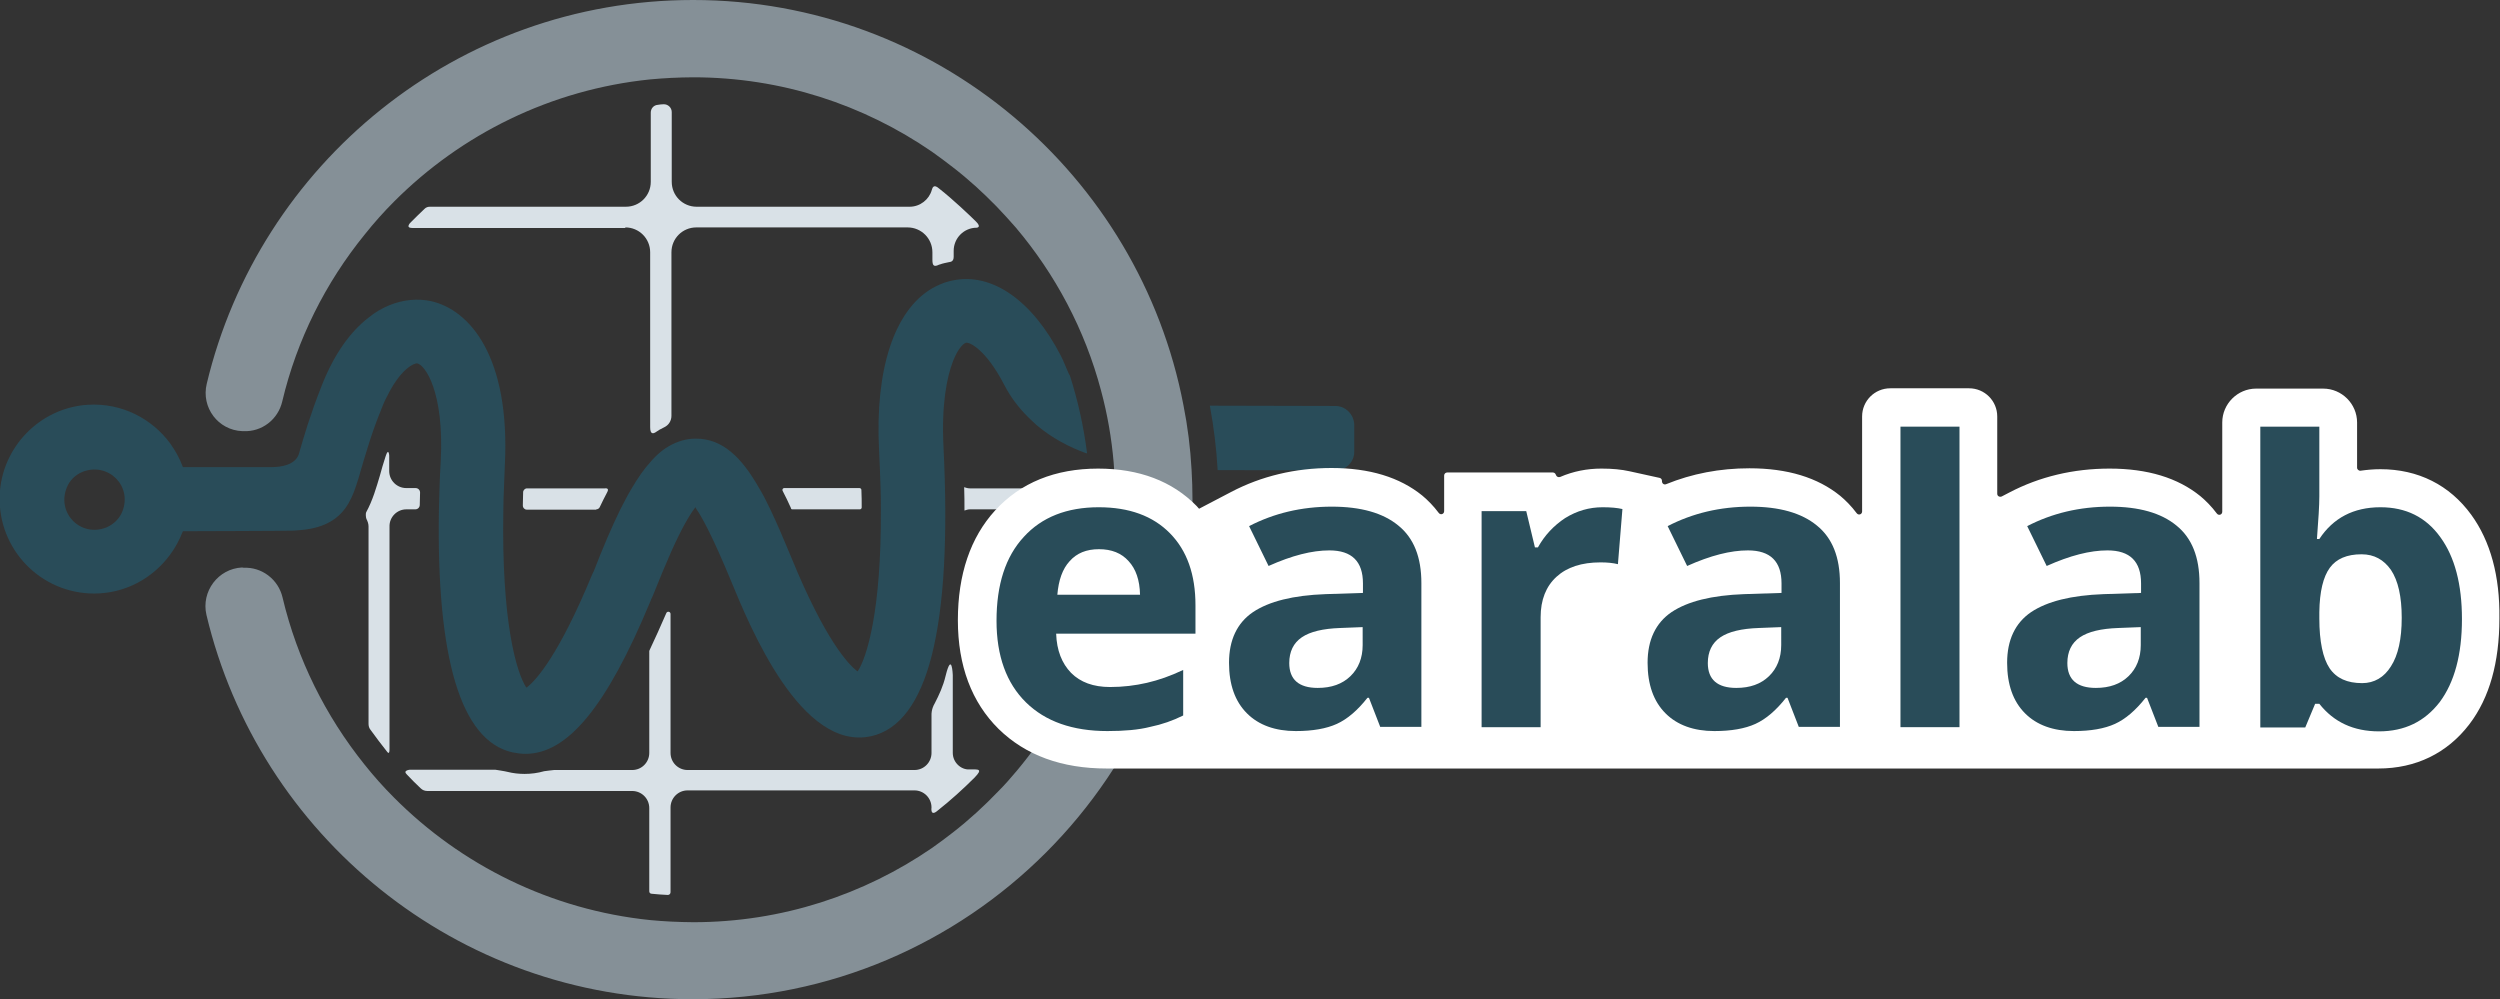 <svg version="1.1" id="Layer_1" xmlns="http://www.w3.org/2000/svg" viewBox="0 0 834.4 333.5">
	<rect x="0" y="0" width="834.4" height="333.5" fill="#333333" stroke="none"/>
	<g id="logo">
		<g>
			<path fill="#D9E1E7" d="M208.7,75.9c4.6,0,8.3,3.7,8.3,8.3v58.4c0,2.4,1,2.1,1.6,1.8c1-0.7,2-1.3,3.1-1.8c1.5-0.7,2.4-2.2,2.4-3.8
				V84.2c0-4.6,3.7-8.3,8.3-8.3h70.5c4.6,0,8.3,3.7,8.3,8.3v2.5c0,2,0.5,2.5,2.3,1.6c0,0,0,0,0.1,0c0.6-0.2,1.1-0.4,1.7-0.5
				c0.4-0.1,0.9-0.2,1.4-0.3c0.5-0.1,1.6-0.1,1.6-1.8c0-0.9,0-2,0-2c0-4.2,3.4-7.7,7.7-7.7c0,0,1.7-0.1-0.2-2
				c-1.9-1.9-8-7.7-12.4-11.1c-1.8-1.6-2.2-0.2-2.4,0.5c-0.9,3.2-3.9,5.6-7.4,5.6h-71.1c-4.6,0-8.3-3.7-8.3-8.3V37.4
				c0-1.5-1.3-2.7-2.8-2.6c-0.6,0-1.3,0.1-1.9,0.2c-1.3,0.1-2.3,1.2-2.3,2.6v23.1c0,4.6-3.7,8.3-8.3,8.3h-65.4
				c-0.7,0-1.3,0.2-1.8,0.7c-1.7,1.6-3.3,3.2-4.9,4.8c-0.9,1.2-0.5,1.6,1.1,1.6H208.7z"/>
				<path fill="#D9E1E7" d="M264.5,170h22.5c0.3,0,0.6-0.3,0.6-0.6c0-1.9,0-3.8-0.1-5.9c0-0.3-0.3-0.6-0.6-0.6h-25.2
					c-0.4,0-0.7,0.5-0.5,0.9c1,1.9,1.9,3.8,2.8,5.8C264,169.9,264.2,170,264.5,170z"/>
					<path fill="#D9E1E7" d="M318,251.3v-26c0,0-0.3-8.2-2.4,0.3c-0.8,3.4-2.2,6.4-3.6,9.1c-1.2,2-1.1,3.8-1.1,3.8v12.8
						c0,3.1-2.5,5.7-5.7,5.7h-75.7c-3.1,0-5.7-2.5-5.7-5.7c0,0,0-35.1,0-46.4c0-0.8-1.1-1-1.4-0.3c-1.6,3.7-4.2,9.5-5.6,12.4
						c0,0.1-0.1,0.2-0.1,0.3v34c0,3.1-2.5,5.7-5.7,5.7h-26.1c0,0-2.8,0.3-3.3,0.4c-2.1,0.6-4.3,0.9-6.5,0.9c-1.9,0-3.8-0.2-5.8-0.7
						c-0.7-0.2-4-0.7-4-0.7h-28.5c0,0-2.5,0.2-1,1.6c1.5,1.6,3,3.1,4.6,4.6c0.6,0.6,1.4,0.9,2.2,0.9h68.4c3.1,0,5.7,2.5,5.7,5.7v27.8
						c0,0.4,0.3,0.8,0.8,0.8c1.8,0.2,3.6,0.3,5.4,0.4c0.5,0,0.9-0.4,0.9-0.9v-28.3c0-3.1,2.5-5.7,5.7-5.7h75.7c3.1,0,5.7,2.5,5.7,5.7
						c0,0-0.5,3.3,2.1,1c4.3-3.4,8.4-7.1,12.3-11c2.9-3,1.2-2.7-1.7-2.7C320.8,257,318,254.5,318,251.3z"/>
						<path fill="#D9E1E7" d="M199,170c0.5,0,1-0.3,1.2-0.8c0.8-1.7,1.6-3.3,2.4-4.8c1-1.7-0.7-1.4-0.7-1.4h-26c-0.7,0-1.3,0.6-1.3,1.3
							c0,1.5-0.1,2.9-0.1,4.4c0,0.8,0.6,1.4,1.3,1.4H199z"/>
							<path fill="#D9E1E7" d="M135.6,170h3c0.8,0,1.5-0.6,1.5-1.5c0-1.3,0.1-2.7,0.1-4.1c0-0.8-0.6-1.5-1.5-1.5h-3.1
								c-3.1,0-5.7-2.5-5.7-5.7V152c0,0-0.2-2.8-1.2,0.3c-0.8,2.4-1.4,4.6-1.9,6.4c-1.2,4-2.4,8.3-4.6,12.3c-0.2,0.4-0.1,1.8,0.1,2.2
								c0.4,0.8,0.7,1.6,0.7,2.5l0,65.9c0,0.7,0.2,1.4,0.6,1.9c1.8,2.5,3.7,5,5.6,7.4c0.3,0.4,0.8,0.9,0.8-0.9v-74.2
								C129.9,172.6,132.5,170,135.6,170z"/>
								<path fill="#D9E1E7" d="M363.5,163h-39.8c-0.7,0-1.3-0.2-1.9-0.4c0.1,2.7,0.1,5.3,0.1,7.8c0.6-0.2,1.2-0.4,1.8-0.4h39.8
									c0-1.1,0.1-2.2,0.1-3.3C363.6,165.5,363.6,164.2,363.5,163z"/>
								</g>
								<path fill="#859097" d="M80.8,189.4c-8,0.4-13.7,8-11.9,15.8c17.4,73.5,83.6,128.3,162.3,128.3c91.9,0,166.8-74.8,166.8-166.8
									c0-3.3-0.1-6.6-0.3-9.9c-0.4-7.3-1.3-14.5-2.7-21.5C380.3,58.4,312.5,0,231.3,0C152.6,0,86.5,54.7,69,128.1
									c-1.9,7.9,3.8,15.5,11.9,15.8l0.3,0c6.2,0.3,11.6-3.9,13-9.9c4.9-20.7,14.5-39.7,27.5-55.7c3.1-3.9,6.4-7.6,9.9-11.1
									c22.4-22.4,52.2-37.3,85.4-40.7c2.3-0.2,4.7-0.4,7-0.5c2.4-0.1,4.8-0.2,7.3-0.2c29.6,0,57,9.2,79.7,24.8c2.4,1.7,4.7,3.4,7,5.2
									c5.2,4,10,8.4,14.6,13.1c2.2,2.3,4.3,4.6,6.4,7c13.2,15.6,23.1,34.1,28.5,54.5c2.1,7.8,3.5,15.8,4.2,24c0.2,2.8,0.4,5.7,0.5,8.6
									c0,1.3,0.1,2.5,0.1,3.8c0,1.1-0.1,2.2-0.1,3.3c-0.8,33-12.9,63.3-32.7,87c-2,2.4-4.1,4.8-6.3,7c-4.7,4.9-9.7,9.5-15.1,13.7
									c-2.3,1.8-4.6,3.5-7,5.2c-22.7,15.6-50.2,24.8-79.7,24.8c-2.4,0-4.9-0.1-7.3-0.2c-2.4-0.1-4.7-0.3-7-0.5
									c-33.3-3.4-63.2-18.4-85.6-40.9c-3.5-3.5-6.8-7.2-9.9-11.1c-12.9-16.1-22.4-35-27.3-55.7c-1.4-6-6.9-10.2-13-9.9L80.8,189.4z"/>
									<g>
										<path fill="#294C59" d="M445.7,135.5l-41.9-0.1c1.3,7,2.2,14.2,2.6,21.5l39.3,0.1c3.5,0,6.3-2.8,6.3-6.2l0-9
											C451.9,138.3,449.1,135.5,445.7,135.5z"/>
											<path fill="#294C59" d="M357.1,125.4c-0.1-0.2-0.2-0.4-0.3-0.5c0,0,0,0,0,0l0,0c-0.9-1.9-1.8-4.4-2.7-6.1c0-0.1-0.1-0.1-0.1-0.2
												c-9.6-18.5-23-27.7-36-25c-0.4,0.1-0.9,0.2-1.3,0.3c-2,0.5-3.9,1.4-5.7,2.4c-12.5,7.4-19,26.9-17.6,54c0.2,4.5,0.4,8.6,0.5,12.6
												c0.1,2.4,0.1,4.8,0.1,7c0.2,34.4-4.8,49.7-7.7,54.1c-0.1,0.1-0.2,0.1-0.2,0c-2.9-2.2-10.7-10.3-22.1-38.2c-2.4-5.8-4.7-11.2-7-16
												c-1.2-2.5-2.4-4.9-3.7-7c-5.8-10.2-12.2-16.4-21-16.4h-0.2c-2.9,0-5.6,0.8-8.1,2.1c-2.5,1.3-4.8,3.2-7,5.8
												c-2.1,2.3-4.1,5.2-6.1,8.6c-1.3,2.1-2.5,4.5-3.8,7c-2.9,5.9-5.8,12.7-8.9,20.7c0,0,0,0,0,0l-0.5,1c-11.3,27.4-18.9,35.5-21.8,37.8
												c-0.1,0.1-0.2,0-0.3,0c-3.1-4.8-8.3-21.4-7.6-59.5c0-2.3,0.1-4.6,0.2-7c0.1-2.5,0.2-5,0.3-7.7c1.8-36-11.6-51.8-24.7-54.7
												c-4.2-0.9-9-0.6-13.9,1.4c-2.4,1-4.7,2.3-7,4.2c-5.8,4.5-11.3,11.8-15.6,22.8c-3.9,9.9-5.9,16.9-7.4,22.1c0,0.1-0.1,0.3-0.1,0.4
												c-1.2,3.9-6.2,4.5-9.1,4.5c-2.5,0-28.3,0-29.5,0c-0.1,0-0.1,0-0.2-0.1c-1-2.8-2.5-5.4-4.2-7.8c-6.1-8.3-16.2-13.6-27.5-12.9
												c-16,1-28.8,14.2-29.4,30.2c-0.7,18,13.7,32.8,31.5,32.8c10.4,0,19.6-5.1,25.4-13c1.7-2.3,3.1-4.9,4.2-7.7c0-0.1,0.1-0.1,0.2-0.1
												c1.2,0,35.1-0.1,36.9-0.2c0.4,0,0.8-0.1,1.2-0.1c8.3-0.5,12.9-3.3,15.9-7.3c1.6-2.2,2.7-4.7,3.6-7.4c0.6-1.8,1.2-3.7,1.7-5.6
												c0.6-2.1,1.4-4.7,2.3-7.6c1.1-3.6,2.5-7.7,4.5-12.6c0.8-2.2,1.7-3.9,2.6-5.6c4.1-7.7,8.2-9.8,9.4-9.6c2.5,0.5,9,9.3,7.8,32.6
												c-0.2,3-0.3,5.9-0.4,8.8c-0.1,2.4-0.1,4.7-0.2,7c-0.9,50.1,7.3,77.5,24.5,81.4c1.5,0.3,2.9,0.5,4.4,0.5
												c14.1,0,27.1-15.9,41.5-50.5c0.1-0.3,0.3-0.6,0.4-1l0.6-1.3c0,0,0,0,0,0c2.3-5.8,4.3-10.5,6-14.4c3.6-8.1,6.2-12.4,7.9-14.7
												c0.1-0.1,0.2-0.2,0.3-0.4c0.1,0.1,0.2,0.2,0.2,0.4c2.3,3.3,5.9,10.2,11.7,24.2c6.4,15.6,23.5,57,46.8,51.8
												c9.4-2.1,16.2-11.2,20.2-27c4.1-16.2,5.4-39.4,3.9-69.6c-0.7-14.1,1.1-23.2,3.2-28.6c1.5-3.9,3.3-5.8,4.3-6.1
												c1.3-0.3,6.8,2.5,12.7,13.9c2.5,4.9,5.8,8.9,9.5,12.3c0.5,0.4,0.9,0.9,1.4,1.3c5.1,4.3,10.8,7.3,16.6,9.4c0.1,0,0.3-0.1,0.2-0.2
												C361.7,142.5,359.8,133.8,357.1,125.4L357.1,125.4z M35.6,176c-8.6,3.5-16.8-4.7-13.3-13.3c0.9-2.3,2.8-4.2,5.2-5.2
												c8.6-3.4,16.8,4.7,13.3,13.3C39.8,173.2,37.9,175,35.6,176z"/>
											</g>
										</g>
										<g id="type">
											<path fill="#FFFFFF" d="M824.8,171.8c-7.2-9.9-17.7-15.2-30.3-15.2c-2.3,0-4.5,0.2-6.6,0.5c-0.6,0.1-1.2-0.4-1.2-1V141
												c0-6.2-5.1-11.3-11.3-11.3H753c-6.2,0-11.3,5.1-11.3,11.3v29.8c0,1-1.2,1.4-1.8,0.6c-1.8-2.4-3.7-4.3-5.5-5.8
												c-7.5-6.1-17.6-9.2-30.3-9.2c-12.1,0-23.4,2.7-33.5,8l-2.5,1.3c-0.7,0.3-1.5-0.1-1.5-0.9v-25.8c0-5.2-4.2-9.4-9.4-9.4h-26.3
												c-5.2,0-9.4,4.2-9.4,9.4v31.7c0,1-1.2,1.4-1.8,0.6c-1.8-2.4-3.7-4.3-5.5-5.8c-7.5-6.1-17.6-9.2-30.3-9.2c-9.9,0-19.2,1.8-27.8,5.3
												c-0.7,0.3-1.4-0.2-1.4-1l0-0.1c0-0.5-0.3-0.9-0.8-1l-10-2.2c-2.7-0.6-5.7-0.9-9.4-0.9c-4.8,0-9.4,0.9-13.8,2.8
												c-0.6,0.2-1.2-0.1-1.4-0.7l0,0c-0.1-0.4-0.5-0.8-1-0.8H483c-0.5,0-1,0.4-1,1v11.9c0,1-1.2,1.4-1.8,0.6c-1.8-2.4-3.7-4.3-5.5-5.8
												c-7.5-6.1-17.6-9.2-30.3-9.2c-12.1,0-23.4,2.7-33.5,8l-10.7,5.6c-0.3-0.3-0.5-0.6-0.8-0.9c-8.1-8.3-19.2-12.5-32.9-12.5
												c-14.3,0-25.9,4.7-34.4,14c-8.2,9-12.4,21.3-12.4,36.6c0,15.2,4.6,27.4,13.6,36.3c9,8.8,21.1,13.2,36.1,13.2c6.6,0,418.8,0,424.4,0
												c12.5,0,23-5.1,30.4-14.8c6.7-8.8,10-20.6,10-35.3C834.4,192.3,831.2,180.6,824.8,171.8z"/>
												<g>
													<path fill="#294C59" d="M369.6,244c-11.6,0-20.7-3.2-27.2-9.6c-6.5-6.4-9.8-15.5-9.8-27.2c0-12.1,3-21.4,9.1-28
														c6-6.6,14.4-9.9,25-9.9c10.2,0,18.1,2.9,23.8,8.7c5.7,5.8,8.5,13.8,8.5,24v9.5h-46.5c0.2,5.6,1.9,9.9,5,13.1
														c3.1,3.1,7.4,4.7,13,4.7c4.3,0,8.4-0.5,12.3-1.4c3.9-0.9,7.9-2.3,12.1-4.3v15.2c-3.4,1.7-7.1,3-11,3.8
														C380,243.6,375.2,244,369.6,244z M366.8,183.3c-4.2,0-7.4,1.3-9.8,4c-2.4,2.6-3.7,6.4-4.1,11.2h27.6c-0.1-4.9-1.4-8.6-3.8-11.2
														C374.3,184.6,371,183.3,366.8,183.3z"/>
														<path fill="#294C59" d="M460.7,242.7l-3.8-9.8h-0.5c-3.3,4.2-6.7,7.1-10.2,8.7c-3.5,1.6-8.1,2.4-13.7,2.4c-6.9,0-12.4-2-16.3-5.9
															c-4-4-6-9.6-6-16.9c0-7.6,2.7-13.3,8-16.9c5.4-3.6,13.4-5.6,24.2-6l12.5-0.4v-3.2c0-7.3-3.7-11-11.2-11c-5.8,0-12.5,1.7-20.3,5.2
															l-6.5-13.3c8.3-4.3,17.5-6.5,27.6-6.5c9.7,0,17.1,2.1,22.2,6.3c5.2,4.2,7.7,10.6,7.7,19.2v48H460.7z M454.9,209.3l-7.6,0.3
															c-5.7,0.2-10,1.2-12.8,3.1c-2.8,1.9-4.2,4.8-4.2,8.6c0,5.5,3.2,8.3,9.5,8.3c4.6,0,8.2-1.3,10.9-3.9c2.7-2.6,4.1-6.1,4.1-10.4
															V209.3z"/>
															<path fill="#294C59" d="M534.9,169.3c2.7,0,4.9,0.2,6.6,0.6l-1.5,18.4c-1.6-0.4-3.5-0.6-5.8-0.6c-6.3,0-11.2,1.6-14.7,4.8
																c-3.5,3.2-5.3,7.7-5.3,13.5v36.7h-19.7v-72.1h14.9l2.9,12.1h1c2.2-4,5.3-7.3,9.1-9.8C526.3,170.5,530.4,169.3,534.9,169.3z"/>
																<path fill="#294C59" d="M600.4,242.7l-3.8-9.8h-0.5c-3.3,4.2-6.7,7.1-10.2,8.7c-3.5,1.6-8.1,2.4-13.7,2.4c-6.9,0-12.4-2-16.3-5.9
																	c-4-4-6-9.6-6-16.9c0-7.6,2.7-13.3,8-16.9c5.4-3.6,13.4-5.6,24.2-6l12.5-0.4v-3.2c0-7.3-3.7-11-11.2-11c-5.8,0-12.5,1.7-20.3,5.2
																	l-6.5-13.3c8.3-4.3,17.5-6.5,27.6-6.5c9.7,0,17.1,2.1,22.2,6.3c5.2,4.2,7.7,10.6,7.7,19.2v48H600.4z M594.6,209.3l-7.6,0.3
																	c-5.7,0.2-10,1.2-12.8,3.1c-2.8,1.9-4.2,4.8-4.2,8.6c0,5.5,3.2,8.3,9.5,8.3c4.6,0,8.2-1.3,10.9-3.9c2.7-2.6,4.1-6.1,4.1-10.4
																	V209.3z"/>
																	<path fill="#294C59" d="M654,242.7h-19.7V142.4H654V242.7z"/>
																	<path fill="#294C59" d="M720.4,242.7l-3.8-9.8h-0.5c-3.3,4.2-6.7,7.1-10.2,8.7c-3.5,1.6-8.1,2.4-13.7,2.4c-6.9,0-12.4-2-16.3-5.9
																		c-4-4-6-9.6-6-16.9c0-7.6,2.7-13.3,8-16.9c5.4-3.6,13.4-5.6,24.2-6l12.5-0.4v-3.2c0-7.3-3.7-11-11.2-11c-5.8,0-12.5,1.7-20.3,5.2
																		l-6.5-13.3c8.3-4.3,17.5-6.5,27.6-6.5c9.7,0,17.1,2.1,22.2,6.3c5.2,4.2,7.7,10.6,7.7,19.2v48H720.4z M714.6,209.3l-7.6,0.3
																		c-5.7,0.2-10,1.2-12.8,3.1c-2.8,1.9-4.2,4.8-4.2,8.6c0,5.5,3.2,8.3,9.5,8.3c4.6,0,8.2-1.3,10.9-3.9c2.7-2.6,4.1-6.1,4.1-10.4
																		V209.3z"/>
																		<path fill="#294C59" d="M794.5,169.3c8.5,0,15.2,3.3,20,10c4.8,6.6,7.2,15.7,7.2,27.3c0,11.9-2.5,21.1-7.4,27.7
																			c-5,6.5-11.7,9.8-20.3,9.8c-8.5,0-15.1-3.1-19.9-9.2h-1.4l-3.3,7.9h-15V142.4h19.7v23.3c0,3-0.3,7.7-0.8,14.2h0.8
																			C778.7,172.9,785.5,169.3,794.5,169.3z M788.2,185c-4.9,0-8.4,1.5-10.6,4.5c-2.2,3-3.4,7.9-3.5,14.8v2.1c0,7.7,1.2,13.3,3.4,16.6
																			c2.3,3.4,5.9,5,10.9,5c4,0,7.3-1.9,9.6-5.6c2.4-3.7,3.6-9.1,3.6-16.2s-1.2-12.4-3.6-16C795.6,186.8,792.4,185,788.2,185z"/>
																		</g>
																	</g>
																</svg>
																
